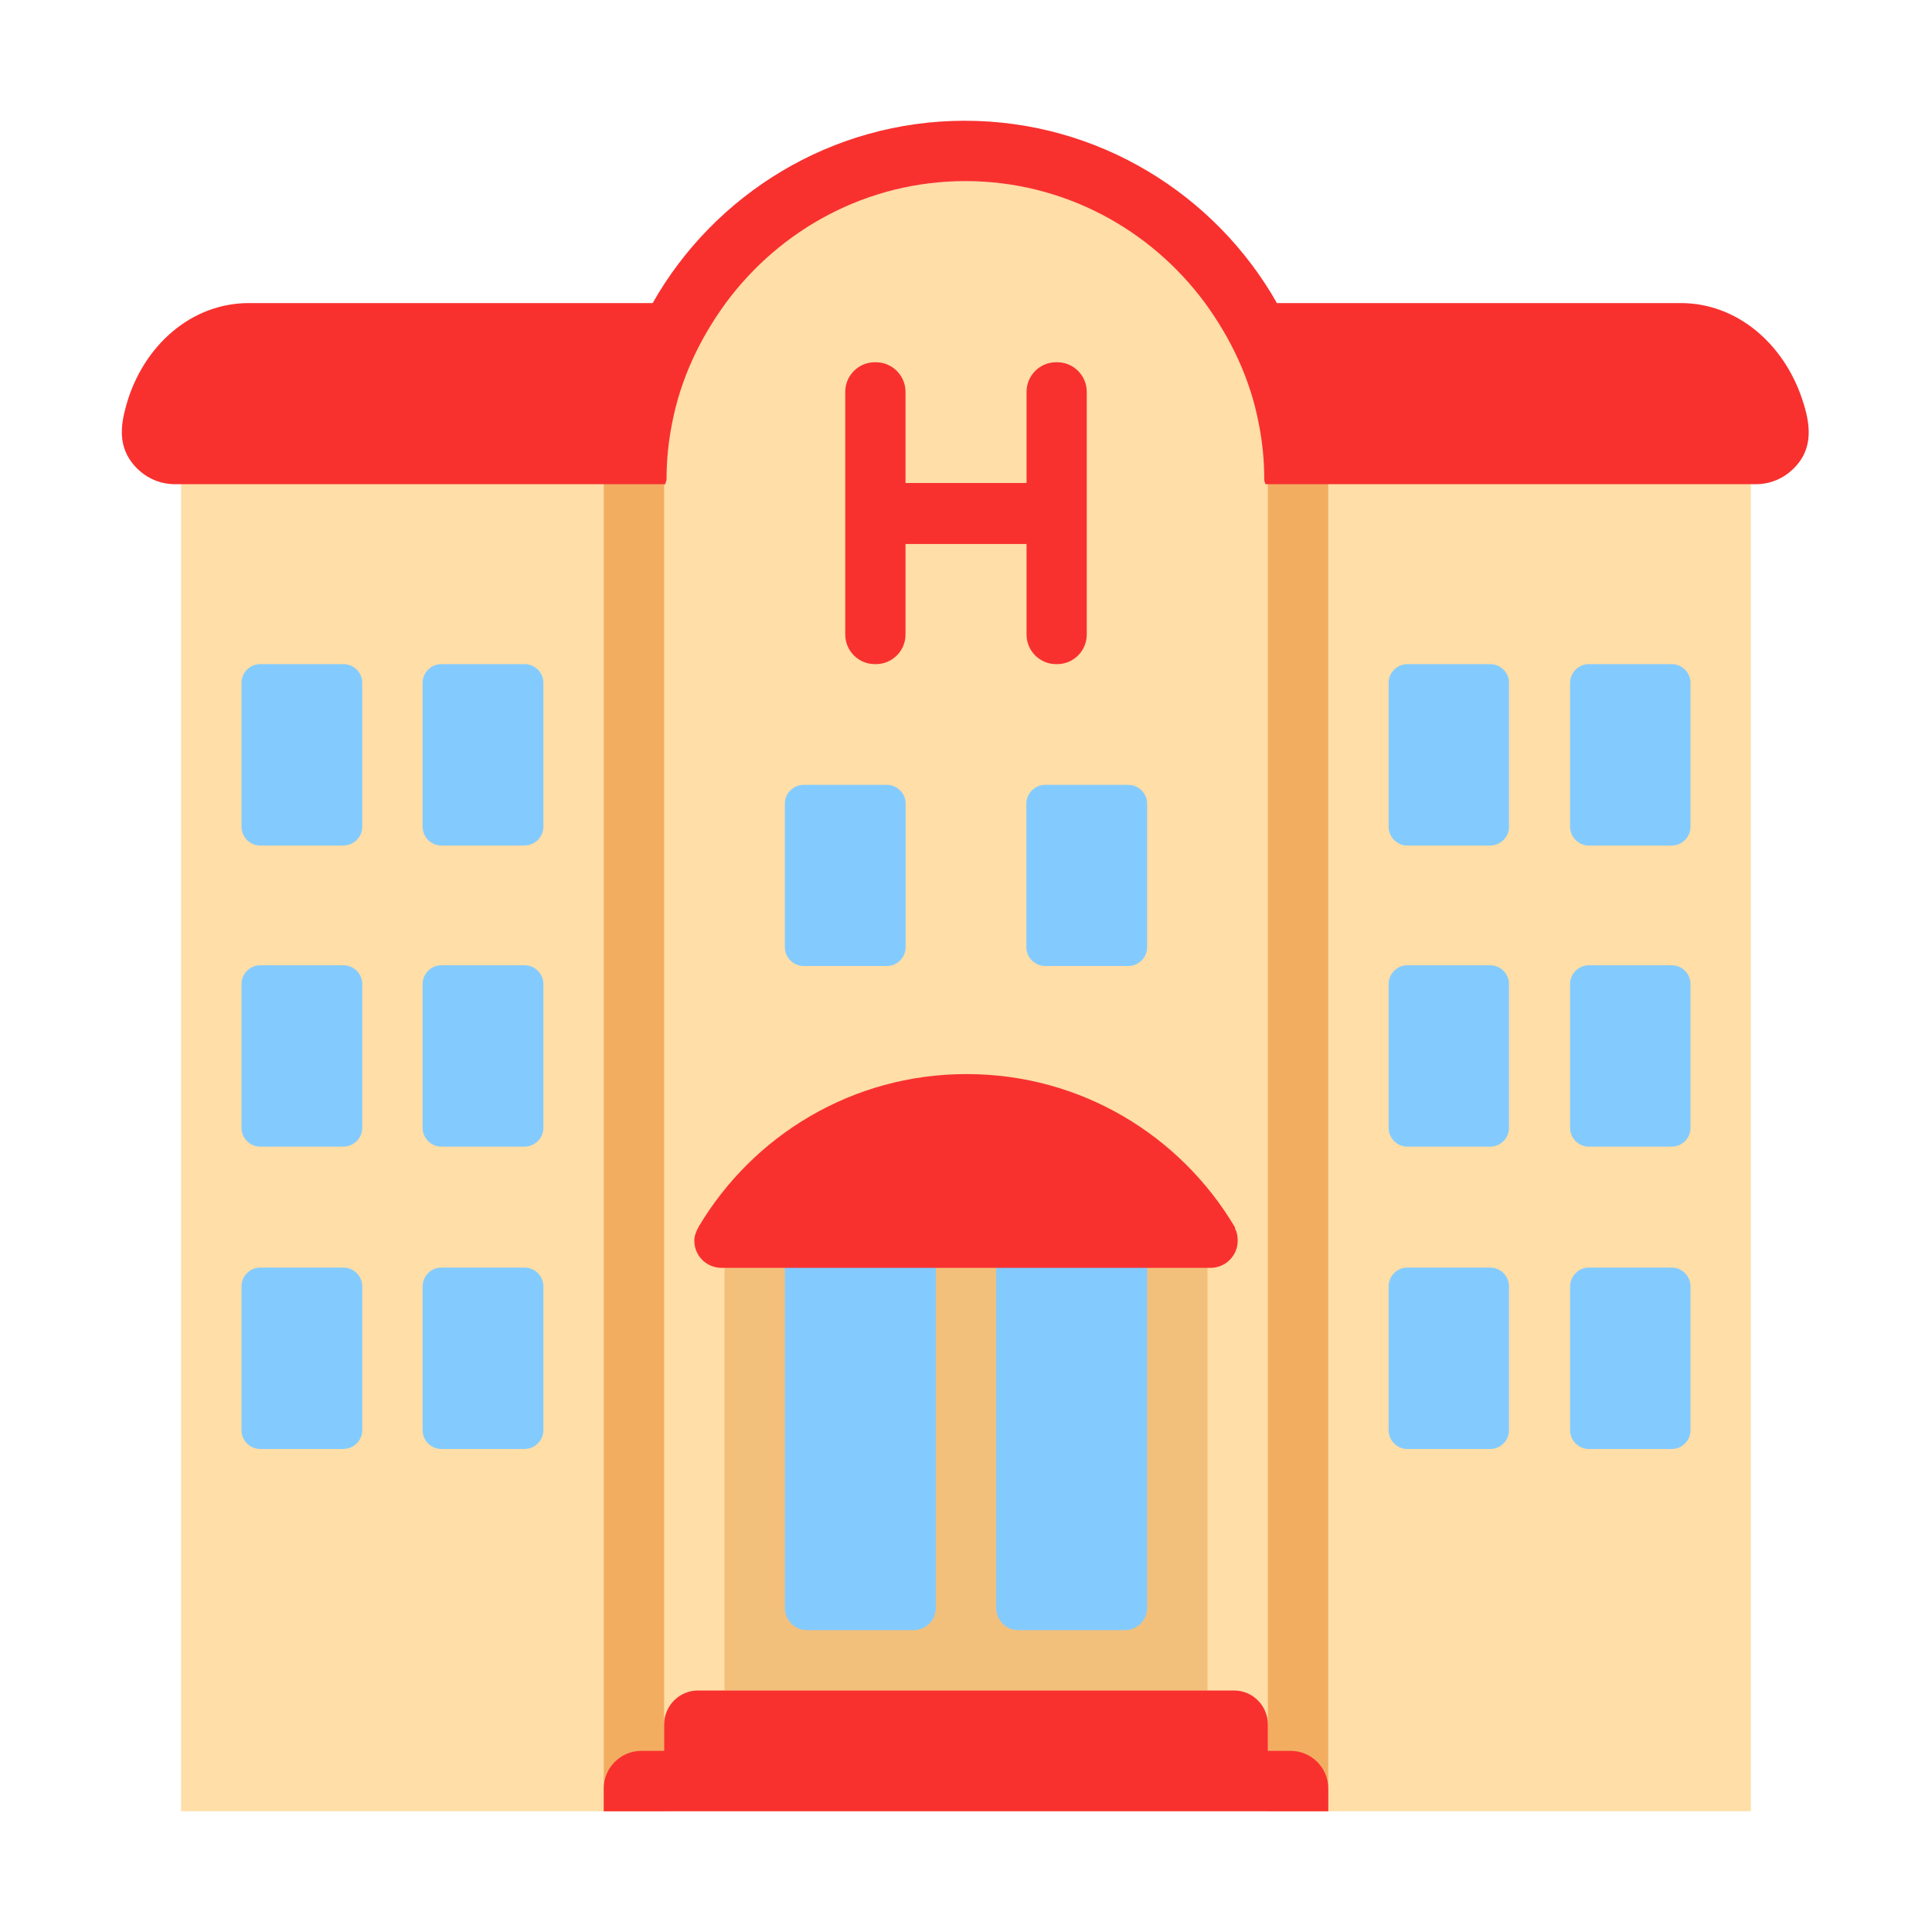 <svg viewBox="0 0 32 32" fill="none" xmlns="http://www.w3.org/2000/svg">
<path d="M21 8.016C21 5.238 18.76 3 16 3C13.24 3 11 5.248 11 8.016V8H3V8.016V29.171V30H3.83H11H21H28.17H29V29.171V8.016V8H21V8.016Z" fill="#FFDEA7"/>
<path d="M11 8V30H10V8H11ZM22 8H21V30H22V8Z" fill="#F3AD61"/>
<path d="M20 20H12V28H20V20Z" fill="#F3C07B"/>
<path d="M6 21.306V23.689C6 23.86 5.86 24 5.68 24H4.31C4.14 24 4 23.86 4 23.689V21.306C4 21.136 4.14 20.995 4.31 20.995H5.69C5.86 20.995 6 21.136 6 21.306Z" fill="#83CBFF"/>
<path d="M9 21.306V23.689C9 23.86 8.86 24 8.68 24H7.31C7.14 24 7 23.86 7 23.689V21.306C7 21.136 7.14 20.995 7.31 20.995H8.69C8.86 20.995 9 21.136 9 21.306Z" fill="#83CBFF"/>
<path d="M6 16.298V18.682C6 18.852 5.86 18.992 5.68 18.992H4.31C4.14 18.992 4 18.852 4 18.682V16.298C4 16.128 4.14 15.988 4.31 15.988H5.69C5.86 15.988 6 16.128 6 16.298Z" fill="#83CBFF"/>
<path d="M9 16.298V18.682C9 18.852 8.86 18.992 8.68 18.992H7.31C7.14 18.992 7 18.852 7 18.682V16.298C7 16.128 7.14 15.988 7.31 15.988H8.69C8.86 15.988 9 16.128 9 16.298Z" fill="#83CBFF"/>
<path d="M6 11.31V13.694C6 13.864 5.86 14.005 5.68 14.005H4.31C4.14 14.005 4 13.864 4 13.694V11.31C4 11.14 4.14 11 4.31 11H5.69C5.86 11 6 11.14 6 11.31Z" fill="#83CBFF"/>
<path d="M9 11.31V13.694C9 13.864 8.86 14.005 8.68 14.005H7.31C7.14 14.005 7 13.864 7 13.694V11.31C7 11.14 7.14 11 7.31 11H8.69C8.86 11 9 11.14 9 11.31Z" fill="#83CBFF"/>
<path d="M24.994 21.306V23.689C24.994 23.86 24.854 24 24.683 24H23.311C23.14 24 23 23.86 23 23.689V21.306C23 21.136 23.14 20.995 23.311 20.995H24.683C24.854 20.995 24.994 21.136 24.994 21.306Z" fill="#83CBFF"/>
<path d="M28 21.306V23.689C28 23.86 27.86 24 27.689 24H26.317C26.146 24 26.006 23.86 26.006 23.689V21.306C26.006 21.136 26.146 20.995 26.317 20.995H27.689C27.86 20.995 28 21.136 28 21.306Z" fill="#83CBFF"/>
<path d="M24.994 16.298V18.682C24.994 18.852 24.854 18.992 24.683 18.992H23.311C23.14 18.992 23 18.852 23 18.682V16.298C23 16.128 23.14 15.988 23.311 15.988H24.683C24.854 15.988 24.994 16.128 24.994 16.298Z" fill="#83CBFF"/>
<path d="M28 16.298V18.682C28 18.852 27.86 18.992 27.689 18.992H26.317C26.146 18.992 26.006 18.852 26.006 18.682V16.298C26.006 16.128 26.146 15.988 26.317 15.988H27.689C27.86 15.988 28 16.128 28 16.298Z" fill="#83CBFF"/>
<path d="M24.994 11.31V13.694C24.994 13.864 24.854 14.005 24.683 14.005H23.311C23.14 14.005 23 13.864 23 13.694V11.31C23 11.14 23.14 11 23.311 11H24.683C24.854 11 24.994 11.14 24.994 11.31Z" fill="#83CBFF"/>
<path d="M28 11.31V13.694C28 13.864 27.86 14.005 27.689 14.005H26.317C26.146 14.005 26.006 13.864 26.006 13.694V11.31C26.006 11.14 26.146 11 26.317 11H27.689C27.86 11 28 11.14 28 11.31Z" fill="#83CBFF"/>
<path d="M15 15.69V13.31C15 13.14 14.859 13 14.688 13H13.312C13.141 13 13 13.14 13 13.31V15.69C13 15.86 13.141 16 13.312 16H14.688C14.859 16 15 15.86 15 15.69Z" fill="#83CBFF"/>
<path d="M19 13.31V15.69C19 15.86 18.859 16 18.688 16H17.312C17.141 16 17 15.86 17 15.69V13.31C17 13.14 17.141 13 17.312 13H18.688C18.859 13 19 13.14 19 13.31Z" fill="#83CBFF"/>
<path d="M15.137 27H13.363C13.167 27 13 26.84 13 26.631V20.369C13 20.17 13.157 20 13.363 20H15.137C15.333 20 15.5 20.16 15.5 20.369V26.631C15.5 26.84 15.333 27 15.137 27Z" fill="#83CBFF"/>
<path d="M16.863 27H18.637C18.833 27 19 26.84 19 26.631V20.369C19 20.16 18.833 20 18.637 20H16.863C16.657 20 16.5 20.17 16.5 20.369V26.631C16.5 26.84 16.667 27 16.863 27Z" fill="#83CBFF"/>
<path d="M21.15 5.02H27.84C28.761 5.02 29.538 5.681 29.849 6.609C29.99 7.027 30.045 7.44 29.695 7.773C29.535 7.926 29.321 8.02 29.08 8.02H20.96C20.958 8.014 20.956 8.008 20.954 8.002C20.946 7.981 20.94 7.964 20.94 7.94C20.94 7.63 20.91 7.32 20.85 7.02C20.71 6.28 20.39 5.61 19.96 5.02C19.06 3.8 17.62 3 15.99 3C14.36 3 12.92 3.8 12.02 5.02C11.59 5.61 11.27 6.28 11.13 7.02C11.07 7.32 11.04 7.63 11.04 7.94C11.04 7.955 11.035 7.968 11.03 7.98C11.025 7.992 11.02 8.005 11.02 8.02H2.9C2.624 8.02 2.383 7.896 2.218 7.703C1.958 7.397 1.991 7.061 2.095 6.699C2.373 5.724 3.169 5.02 4.12 5.02H10.81C11.83 3.22 13.77 2 15.98 2C18.19 2 20.13 3.22 21.15 5.02ZM17.511 6H17.491C17.222 6 17.003 6.22 17.003 6.49V8H14.998V6.49C14.998 6.22 14.778 6 14.509 6H14.489C14.22 6 14 6.22 14 6.49V10.51C14 10.78 14.22 11 14.489 11H14.509C14.778 11 14.998 10.78 14.998 10.51V9.01H17.003V10.51C17.003 10.78 17.222 11 17.491 11H17.511C17.781 11 18 10.78 18 10.51V6.49C18 6.22 17.781 6 17.511 6ZM21.99 30H10V29.62C10 29.28 10.28 29 10.621 29H11V28.566C11 28.253 11.25 28 11.561 28H20.439C20.75 28 21 28.253 21 28.566V29H21.379C21.72 29 22 29.28 22 29.62V30H21.99ZM20.46 20.36C20.455 20.355 20.455 20.348 20.455 20.34C20.455 20.332 20.455 20.325 20.45 20.32C19.552 18.81 17.907 17.79 16.01 17.79C14.113 17.79 12.469 18.81 11.571 20.32C11.571 20.324 11.571 20.327 11.57 20.329C11.569 20.332 11.566 20.334 11.561 20.34C11.53 20.4 11.5 20.47 11.5 20.55C11.5 20.8 11.702 21 11.954 21H20.046C20.298 21 20.5 20.8 20.5 20.55C20.5 20.48 20.49 20.41 20.46 20.36Z" fill="#F8312F"/>
</svg>
